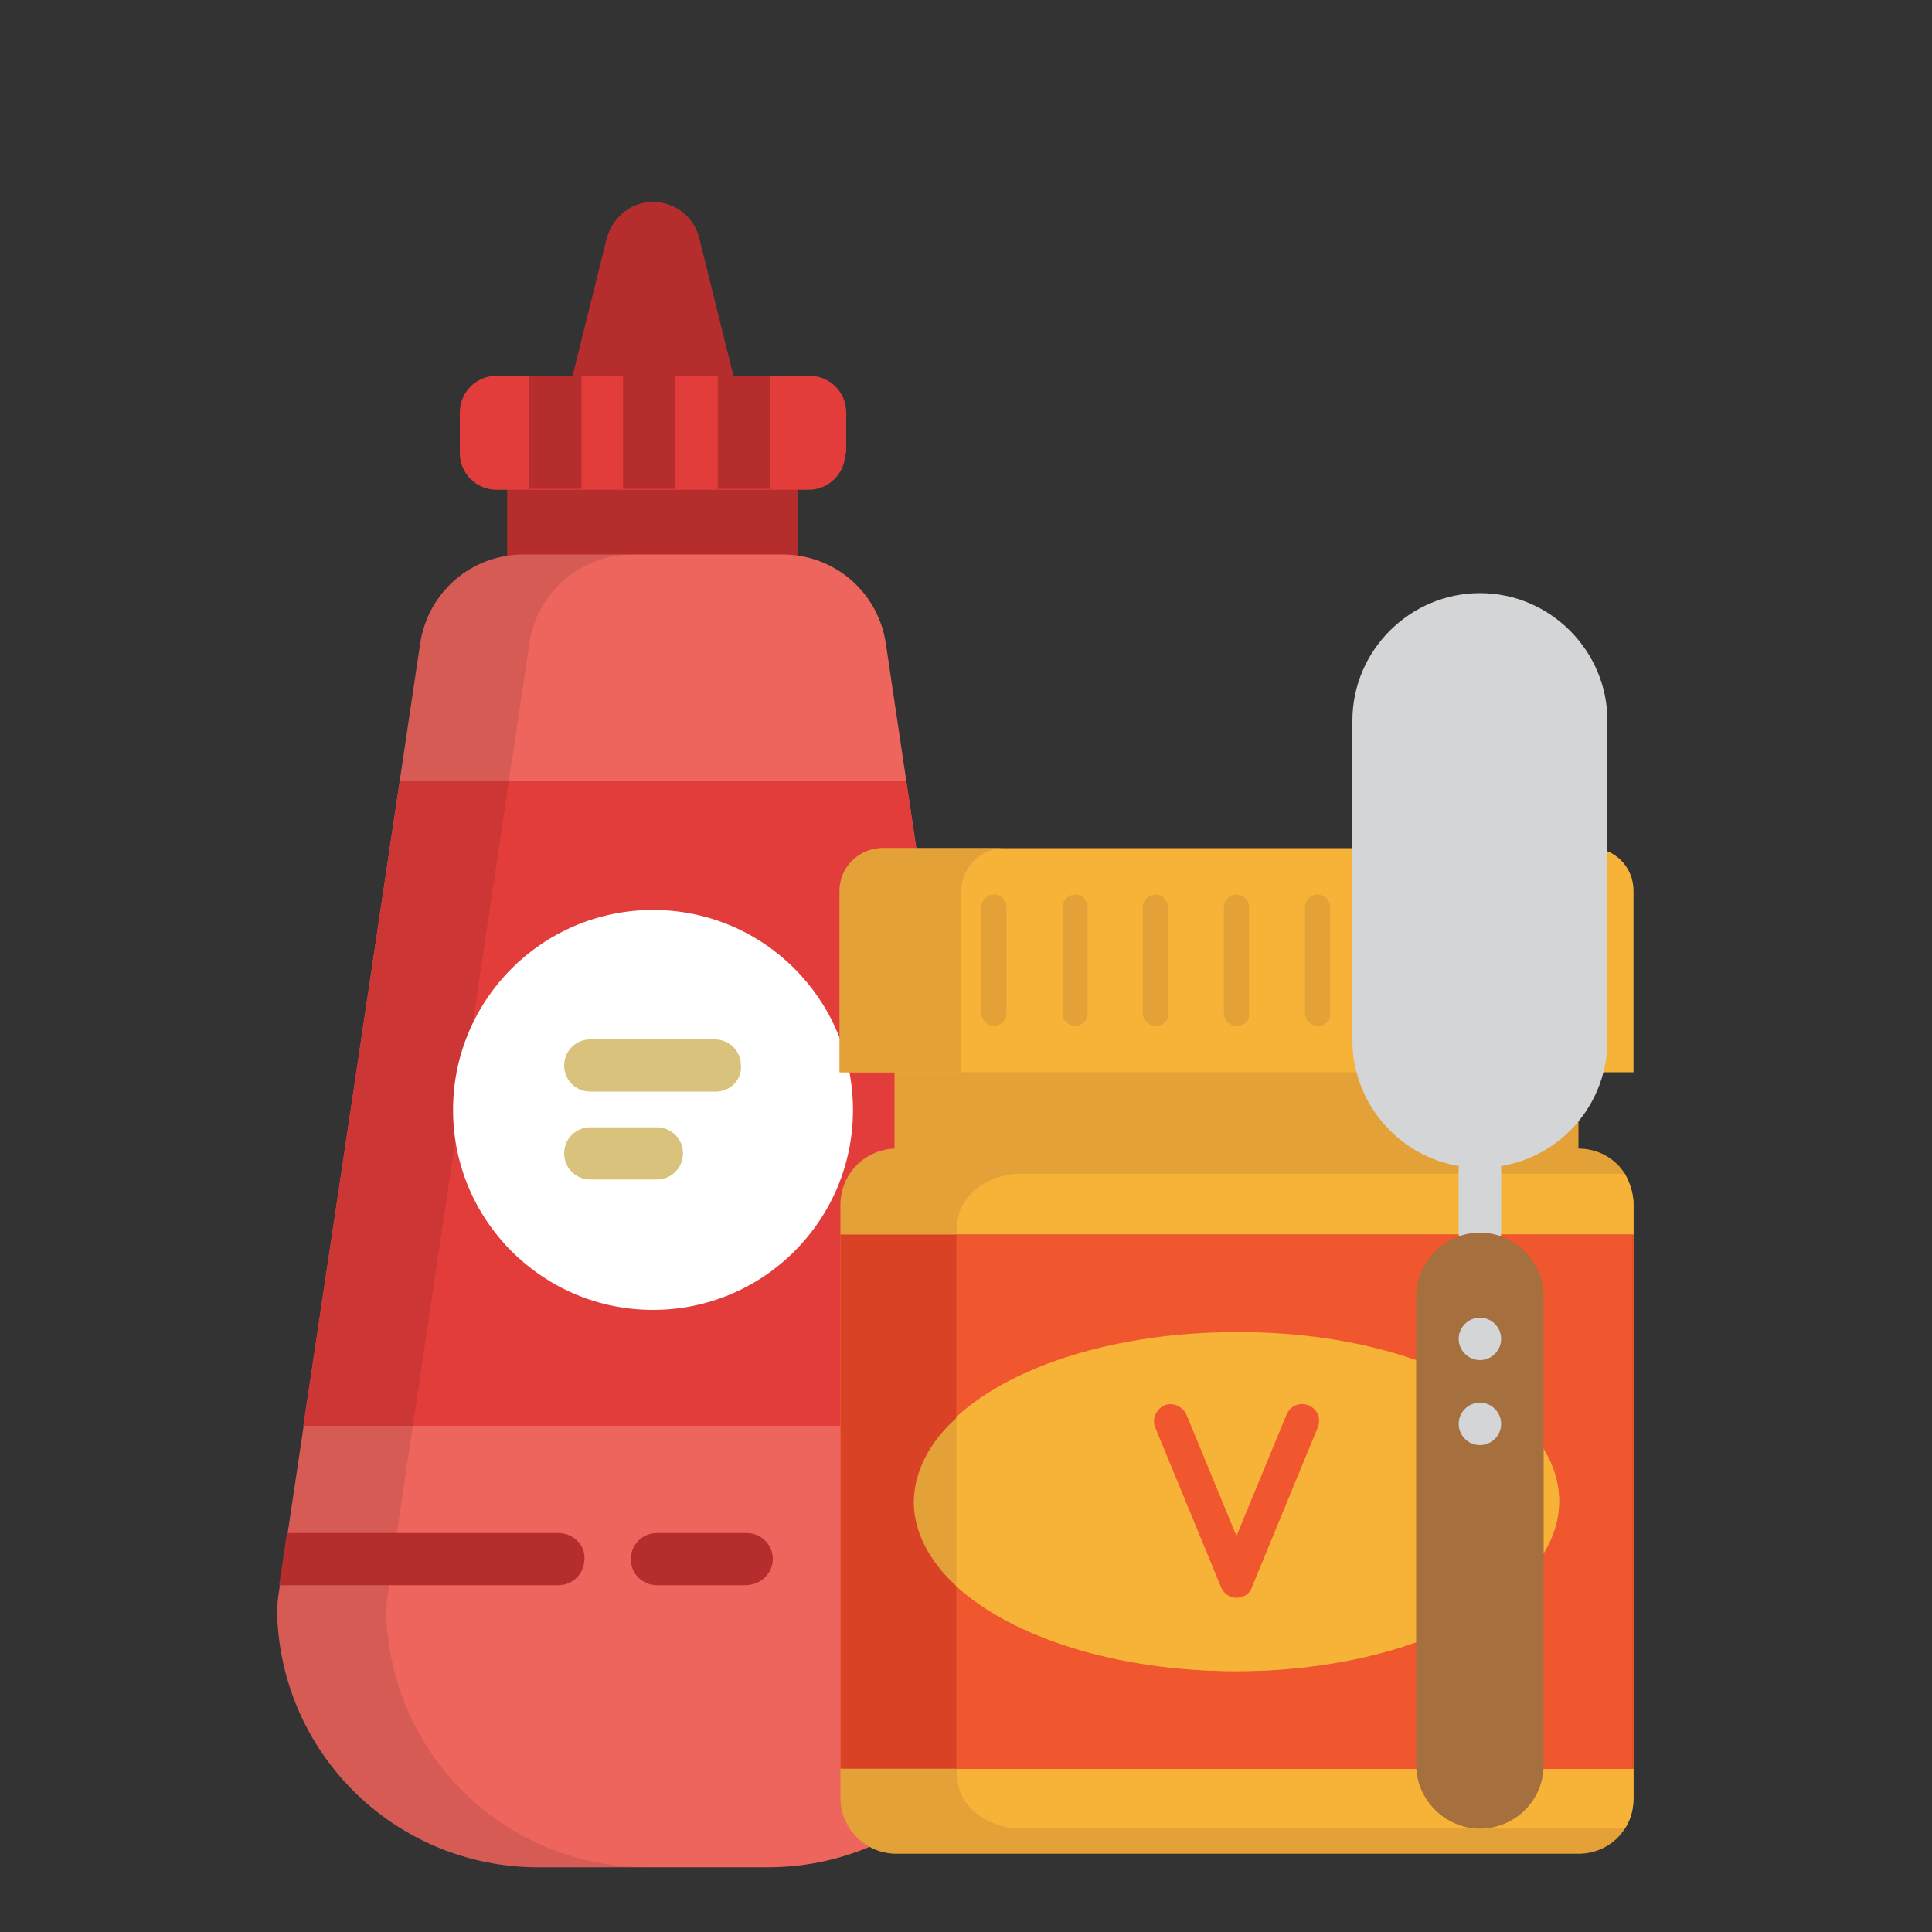 <?xml version="1.0" encoding="utf-8"?>
<!-- Generator: Adobe Illustrator 19.2.0, SVG Export Plug-In . SVG Version: 6.00 Build 0)  -->
<svg version="1.1" id="Layer_1" xmlns="http://www.w3.org/2000/svg" xmlns:xlink="http://www.w3.org/1999/xlink" x="0px" y="0px"
	 viewBox="0 0 200 200" style="enable-background:new 0 0 200 200;" xml:space="preserve">
<rect x="0" y="0" width="200" height="200" fill="#333333" stroke="none"/>
<style type="text/css">
	.st0{fill:#B52E2D;}
	.st1{fill:#E23D3B;}
	.st2{fill:#EE655E;}
	.st3{opacity:0.1;fill:#010101;enable-background:new    ;}
	.st4{fill:#FFFFFF;}
	.st5{fill:#D8C27C;}
	.st6{fill:#E3A137;}
	.st7{fill:#F7B238;}
	.st8{fill:#DA4226;}
	.st9{fill:#F1572F;}
	.st10{fill:#D3D5D7;}
	.st11{fill:#A5703E;}
</style>
<g id="Layer_80">
	<g>
		<rect x="52.5" y="44.7" class="st0" width="30.1" height="18.1"/>
		<path class="st0" d="M64.1,45c-1.5,0-3-0.7-3.9-1.9s-1.3-2.8-0.9-4.3l3.5-14.1c0.6-2.2,2.5-3.8,4.8-3.8s4.3,1.6,4.8,3.8l3.5,14.1
			c0.4,1.5,0,3.1-0.9,4.3S72.6,45,71.1,45H64.1L64.1,45L64.1,45z"/>
	</g>
	<path class="st1" d="M87.5,46.9c0,2.1-1.7,3.8-3.8,3.8H51.4c-2.1,0-3.8-1.7-3.8-3.8v-4.2c0-2.1,1.7-3.8,3.8-3.8h32.4
		c2.1,0,3.8,1.7,3.8,3.8v4.2H87.5z"/>
	<g>
		<rect x="64.5" y="38.9" class="st0" width="5.4" height="11.7"/>
		<rect x="54.8" y="38.9" class="st0" width="5.4" height="11.7"/>
		<rect x="74.3" y="38.9" class="st0" width="5.4" height="11.7"/>
	</g>
	<path class="st2" d="M55.7,193.3c-14.5,0-26.4-11.4-27-25.9c0-0.7,0-1.4,0.1-2.1l14.7-98.7c0.8-5.3,5.3-9.2,10.7-9.2H81
		c5.4,0,9.9,3.9,10.7,9.2l14.7,98.7c0.1,0.7,0.1,1.4,0.1,2.1c-0.6,14.5-12.5,25.9-27,25.9H55.7z"/>
	<polygon class="st1" points="31.4,147.6 103.8,147.6 93.8,80.8 41.4,80.8 	"/>
	<path class="st3" d="M40,167.4c0-0.7,0-1.4,0.1-2.1l14.7-98.7c0.8-5.3,5.3-9.2,10.7-9.2H54.2c-5.4,0-9.9,3.9-10.7,9.2l-14.7,98.7
		c-0.1,0.7-0.1,1.4-0.1,2.1c0.6,14.5,12.5,25.9,27,25.9H67C52.5,193.3,40.6,181.9,40,167.4z"/>
	<g>
		<path class="st0" d="M57.8,158.7H29.7l-0.8,5.4h28.9c1.5,0,2.7-1.2,2.7-2.7C60.6,159.9,59.3,158.7,57.8,158.7z"/>
		<path class="st0" d="M77.2,164.1H68c-1.5,0-2.7-1.2-2.7-2.7s1.2-2.7,2.7-2.7h9.3c1.5,0,2.7,1.2,2.7,2.7S78.7,164.1,77.2,164.1z"/>
	</g>
	<circle class="st4" cx="67.6" cy="114.9" r="20.7"/>
	<g>
		<path class="st5" d="M74.1,113h-13c-1.5,0-2.7-1.2-2.7-2.7s1.2-2.7,2.7-2.7H74c1.5,0,2.7,1.2,2.7,2.7
			C76.8,111.8,75.6,113,74.1,113z"/>
		<path class="st5" d="M68,122.1h-6.9c-1.5,0-2.7-1.2-2.7-2.7s1.2-2.7,2.7-2.7H68c1.5,0,2.7,1.2,2.7,2.7S69.5,122.1,68,122.1z"/>
	</g>
</g>
<g id="Layer_81">
	<polygon class="st6" points="163.4,106.2 163.4,123.7 163.3,123.7 92.8,123.7 92.6,123.7 92.6,106.2 	"/>
	<path class="st7" d="M169.1,92.2V111h-5.6H92.6H87V92.2c0-2.4,2-4.4,4.4-4.4h73.4C167.1,87.8,169.1,89.7,169.1,92.2z"/>
	<g>
		<path class="st6" d="M104,87.8H91.3c-2.4,0-4.4,2-4.4,4.4V111h5.6h7V92.2C99.6,89.7,101.5,87.8,104,87.8z"/>
		<path class="st6" d="M169.1,124.7v61.4c0,1.2-0.3,2.3-0.9,3.2c-1,1.6-2.8,2.6-4.8,2.6H92.8c-3.2,0-5.8-2.6-5.8-5.8v-61.4
			c0-3.2,2.6-5.8,5.8-5.8h70.6c2,0,3.8,1,4.8,2.6C168.7,122.4,169.1,123.5,169.1,124.7z"/>
	</g>
	<path class="st7" d="M169.1,124.7v61.4c0,1.2-0.3,2.3-0.9,3.2h-62.4c-3.7,0-6.7-2.4-6.7-5.4v-57c0-3,3-5.4,6.7-5.4h62.4
		C168.7,122.4,169.1,123.5,169.1,124.7z"/>
	<rect x="87" y="127.8" class="st8" width="82.1" height="55.3"/>
	<rect x="99" y="127.8" class="st9" width="70" height="55.3"/>
	<path class="st6" d="M161.4,155.4c0,9.7-15,17.6-33.4,17.6c-12.4,0-23.2-3.5-29-8.8l0,0c-2.8-2.6-4.4-5.6-4.4-8.7s1.6-6.2,4.4-8.7
		c0.1-0.1,0.1-0.1,0.2-0.2c5.8-5.2,16.5-8.6,28.8-8.6C146.5,137.8,161.4,145.7,161.4,155.4z"/>
	<path class="st7" d="M161.4,155.4c0,9.7-15,17.6-33.4,17.6c-12.4,0-23.2-3.5-29-8.8l0,0v-17.5c0.1-0.1,0.1-0.1,0.2-0.2
		c5.8-5.2,16.5-8.6,28.8-8.6C146.5,137.8,161.4,145.7,161.4,155.4z"/>
	<g>
		<path class="st6" d="M94.5,106.2c-0.7,0-1.3-0.6-1.3-1.3v-11c0-0.7,0.6-1.3,1.3-1.3c0.7,0,1.3,0.6,1.3,1.3v11
			C95.8,105.6,95.2,106.2,94.5,106.2z"/>
		<path class="st6" d="M102.9,106.2c-0.7,0-1.3-0.6-1.3-1.3v-11c0-0.7,0.6-1.3,1.3-1.3c0.7,0,1.3,0.6,1.3,1.3v11
			C104.2,105.6,103.6,106.2,102.9,106.2z"/>
		<path class="st6" d="M111.3,106.2c-0.7,0-1.3-0.6-1.3-1.3v-11c0-0.7,0.6-1.3,1.3-1.3c0.7,0,1.3,0.6,1.3,1.3v11
			C112.6,105.6,112,106.2,111.3,106.2z"/>
		<path class="st6" d="M119.6,106.2c-0.7,0-1.3-0.6-1.3-1.3v-11c0-0.7,0.6-1.3,1.3-1.3c0.7,0,1.3,0.6,1.3,1.3v11
			C121,105.6,120.4,106.2,119.6,106.2z"/>
		<path class="st6" d="M128,106.2c-0.7,0-1.3-0.6-1.3-1.3v-11c0-0.7,0.6-1.3,1.3-1.3s1.3,0.6,1.3,1.3v11
			C129.4,105.6,128.8,106.2,128,106.2z"/>
		<path class="st6" d="M136.4,106.2c-0.7,0-1.3-0.6-1.3-1.3v-11c0-0.7,0.6-1.3,1.3-1.3s1.3,0.6,1.3,1.3v11
			C137.8,105.6,137.2,106.2,136.4,106.2z"/>
		<path class="st6" d="M144.8,106.2c-0.7,0-1.3-0.6-1.3-1.3v-11c0-0.7,0.6-1.3,1.3-1.3s1.3,0.6,1.3,1.3v11
			C146.1,105.6,145.5,106.2,144.8,106.2z"/>
		<path class="st6" d="M153.2,106.2c-0.7,0-1.3-0.6-1.3-1.3v-11c0-0.7,0.6-1.3,1.3-1.3s1.3,0.6,1.3,1.3v11
			C154.5,105.6,153.9,106.2,153.2,106.2z"/>
		<path class="st6" d="M161.6,106.2c-0.7,0-1.3-0.6-1.3-1.3v-11c0-0.7,0.6-1.3,1.3-1.3s1.3,0.6,1.3,1.3v11
			C162.9,105.6,162.3,106.2,161.6,106.2z"/>
	</g>
	<path class="st9" d="M128,165.4c-0.7,0-1.3-0.4-1.6-1.1l-6.8-16.5c-0.4-0.9,0.1-1.9,0.9-2.3c0.9-0.4,1.9,0.1,2.3,0.9L128,159
		l5.2-12.6c0.4-0.9,1.4-1.3,2.3-0.9c0.9,0.4,1.3,1.4,0.9,2.3l-6.8,16.5C129.4,165,128.7,165.4,128,165.4z"/>
	<g>
		<path class="st10" d="M153.2,129.8c-1.2,0-2.2-1-2.2-2.2V121c0-1.2,1-2.2,2.2-2.2s2.2,1,2.2,2.2v6.6
			C155.4,128.8,154.4,129.8,153.2,129.8z"/>
		<path class="st11" d="M153.2,189.3L153.2,189.3c-3.6,0-6.6-3-6.6-6.6v-48.5c0-3.6,3-6.6,6.6-6.6l0,0c3.6,0,6.6,3,6.6,6.6v48.5
			C159.8,186.4,156.8,189.3,153.2,189.3z"/>
		<path class="st10" d="M153.2,140.8L153.2,140.8c-1.2,0-2.2-1-2.2-2.2l0,0c0-1.2,1-2.2,2.2-2.2l0,0c1.2,0,2.2,1,2.2,2.2l0,0
			C155.4,139.8,154.4,140.8,153.2,140.8z"/>
		<path class="st10" d="M153.2,149.6L153.2,149.6c-1.2,0-2.2-1-2.2-2.2l0,0c0-1.2,1-2.2,2.2-2.2l0,0c1.2,0,2.2,1,2.2,2.2l0,0
			C155.4,148.6,154.4,149.6,153.2,149.6z"/>
		<path class="st10" d="M153.2,120.9L153.2,120.9c-7.3,0-13.2-6-13.2-13.2V74.6c0-7.3,6-13.2,13.2-13.2l0,0c7.3,0,13.2,6,13.2,13.2
			v33.1C166.4,115,160.5,120.9,153.2,120.9z"/>
	</g>
</g>
</svg>
